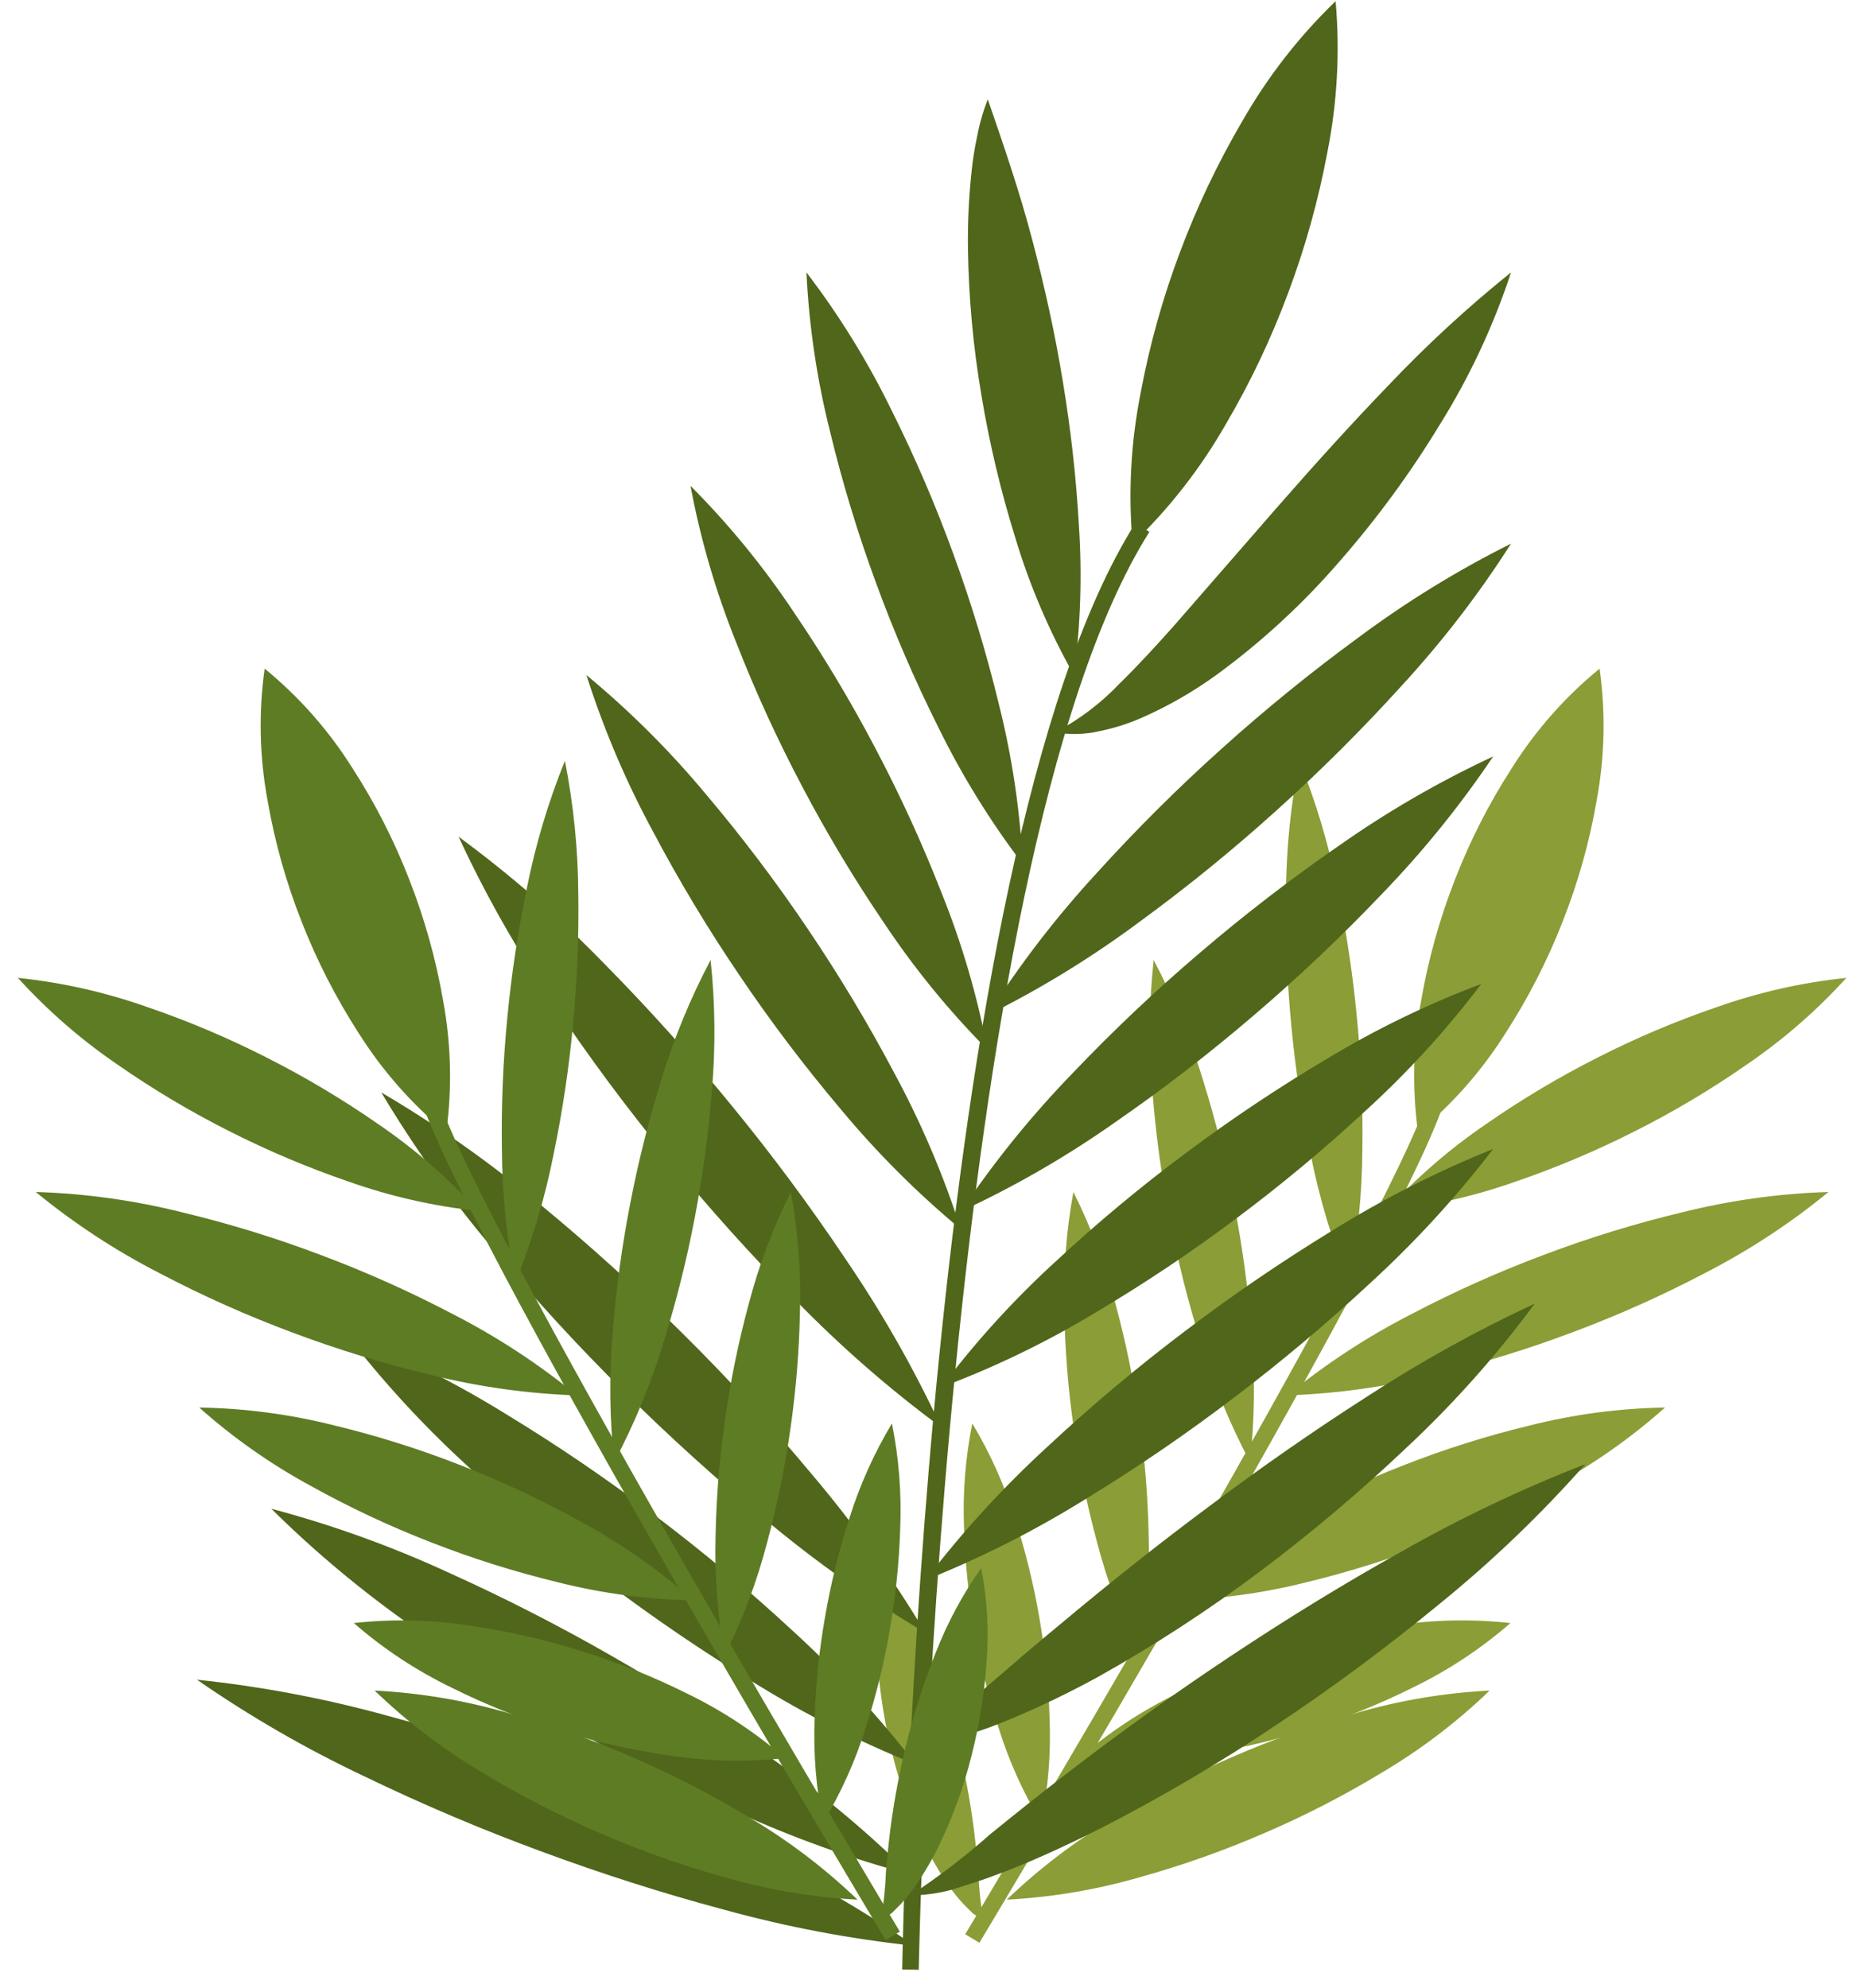 <svg width="96" height="103" viewBox="0 0 96 103" fill="none" xmlns="http://www.w3.org/2000/svg">
<path d="M50.74 100.645L50.006 100.204C50.212 99.861 70.662 65.778 73.846 57.286L74.648 57.587C71.436 66.152 51.583 99.241 50.74 100.645Z" fill="#8B9D36"/>
<path d="M67.316 39.414C68.181 41.555 68.843 43.774 69.293 46.04C69.752 48.259 70.089 50.502 70.303 52.758C70.522 55.014 70.615 57.28 70.581 59.546C70.568 61.856 70.335 64.16 69.883 66.426C69.014 64.286 68.35 62.067 67.902 59.8C67.442 57.581 67.106 55.338 66.896 53.082C66.681 50.826 66.59 48.56 66.623 46.294C66.637 43.984 66.869 41.68 67.316 39.414V39.414Z" fill="#8B9D36"/>
<path d="M59.769 49.734C60.823 51.729 61.682 53.822 62.334 55.982C62.991 58.093 63.529 60.24 63.945 62.412C64.367 64.583 64.664 66.777 64.835 68.982C65.03 71.23 65.006 73.492 64.761 75.736C63.703 73.742 62.843 71.65 62.192 69.489C61.534 67.378 60.998 65.231 60.585 63.058C60.167 60.886 59.872 58.692 59.7 56.487C59.506 54.239 59.529 51.978 59.769 49.734V49.734Z" fill="#8B9D36"/>
<path d="M55.61 61.75C56.538 63.604 57.27 65.55 57.794 67.557C58.322 69.511 58.73 71.496 59.015 73.501C59.306 75.505 59.471 77.525 59.51 79.549C59.57 81.622 59.41 83.696 59.033 85.736C58.101 83.883 57.368 81.937 56.845 79.929C56.316 77.975 55.909 75.99 55.628 73.984C55.341 71.98 55.178 69.96 55.139 67.936C55.08 65.863 55.238 63.789 55.61 61.75V61.75Z" fill="#8B9D36"/>
<path d="M50.373 73.743C51.305 75.296 52.048 76.955 52.587 78.685C53.127 80.355 53.547 82.062 53.844 83.792C54.148 85.521 54.326 87.269 54.377 89.024C54.45 90.835 54.305 92.647 53.944 94.423C53.008 92.871 52.263 91.212 51.725 89.482C51.185 87.812 50.767 86.105 50.472 84.374C50.173 82.644 49.997 80.896 49.944 79.141C49.872 77.331 50.016 75.519 50.373 73.743V73.743Z" fill="#8B9D36"/>
<path d="M45.753 81.239C46.703 82.586 47.488 84.043 48.09 85.578C48.68 87.044 49.171 88.548 49.56 90.079C49.945 91.599 50.241 93.141 50.447 94.695C50.543 95.479 50.631 96.258 50.69 97.052C50.72 97.861 50.806 98.668 50.948 99.465C50.75 99.359 50.56 99.239 50.38 99.106L49.919 98.644C49.624 98.329 49.355 97.991 49.112 97.635C48.643 96.948 48.229 96.226 47.871 95.476C47.177 94.017 46.632 92.491 46.243 90.923C45.847 89.368 45.591 87.782 45.477 86.182C45.339 84.529 45.432 82.866 45.753 81.239V81.239Z" fill="#8B9D36"/>
<path d="M71.804 62.735C73.357 61.032 75.104 59.517 77.01 58.22C78.846 56.944 80.769 55.798 82.764 54.789C84.756 53.774 86.818 52.901 88.933 52.177C91.106 51.407 93.363 50.897 95.656 50.659C94.107 52.366 92.36 53.883 90.453 55.179C88.617 56.455 86.693 57.6 84.696 58.605C82.701 59.616 80.639 60.487 78.524 61.212C76.351 61.981 74.096 62.492 71.804 62.735V62.735Z" fill="#8B9D36"/>
<path d="M66.69 72.288C68.676 70.663 70.829 69.254 73.111 68.084C75.328 66.921 77.615 65.896 79.959 65.017C82.301 64.13 84.696 63.393 87.13 62.809C89.619 62.185 92.168 61.83 94.732 61.75C92.749 63.378 90.597 64.789 88.314 65.959C86.097 67.123 83.809 68.146 81.464 69.021C79.12 69.903 76.725 70.638 74.29 71.222C71.802 71.845 69.254 72.202 66.69 72.288V72.288Z" fill="#8B9D36"/>
<path d="M60.671 82.906C62.439 81.336 64.381 79.975 66.459 78.847C68.467 77.732 70.548 76.753 72.689 75.919C74.826 75.079 77.019 74.386 79.252 73.848C81.544 73.268 83.897 72.956 86.261 72.918C84.496 74.491 82.554 75.855 80.475 76.982C78.467 78.098 76.385 79.074 74.243 79.904C72.104 80.74 69.91 81.431 67.678 81.971C65.385 82.549 63.035 82.862 60.671 82.906Z" fill="#8B9D36"/>
<path d="M55.914 91.079C57.454 89.744 59.163 88.618 60.997 87.73C62.752 86.857 64.573 86.124 66.443 85.54C68.312 84.949 70.225 84.509 72.165 84.226C74.178 83.909 76.225 83.86 78.252 84.083C76.714 85.422 75.005 86.55 73.17 87.437C71.415 88.311 69.593 89.041 67.722 89.622C65.852 90.208 63.938 90.646 61.999 90.93C59.986 91.246 57.94 91.296 55.914 91.079Z" fill="#8B9D36"/>
<path d="M52.158 98.412C53.852 96.786 55.727 95.361 57.746 94.165C59.696 92.984 61.724 91.938 63.816 91.033C65.906 90.122 68.056 89.358 70.251 88.745C72.506 88.089 74.829 87.698 77.173 87.581C75.483 89.21 73.609 90.637 71.588 91.832C69.639 93.014 67.609 94.059 65.515 94.959C63.424 95.866 61.273 96.629 59.078 97.242C56.824 97.897 54.502 98.289 52.158 98.412Z" fill="#8B9D36"/>
<path d="M73.465 58.669C73.153 56.387 73.209 54.07 73.632 51.806C74.004 49.671 74.59 47.579 75.381 45.562C76.164 43.542 77.151 41.607 78.328 39.787C79.554 37.836 81.088 36.097 82.872 34.638C83.191 36.92 83.138 39.239 82.713 41.505C82.342 43.639 81.753 45.73 80.957 47.745C80.168 49.763 79.178 51.697 78.002 53.517C76.776 55.466 75.244 57.206 73.465 58.669V58.669Z" fill="#8B9D36"/>
<path d="M47.598 102.044L46.742 102.03C46.781 99.692 47.795 44.559 58.823 27.098L59.546 27.556C48.646 44.815 47.608 101.474 47.598 102.044Z" fill="#50661A"/>
<path d="M55.641 34.973C55.98 32.416 56.066 29.831 55.898 27.256C55.755 24.747 55.477 22.248 55.064 19.769C54.664 17.301 54.121 14.856 53.481 12.432C52.843 9.992 52.037 7.645 51.175 5.144C50.932 5.765 50.747 6.408 50.623 7.063C50.485 7.707 50.384 8.358 50.322 9.013C50.188 10.299 50.13 11.591 50.148 12.883C50.185 15.426 50.418 17.962 50.844 20.469C51.259 22.968 51.845 25.436 52.599 27.854C53.344 30.333 54.365 32.721 55.641 34.973V34.973Z" fill="#50661A"/>
<path d="M69.195 0.061C67.3 1.889 65.675 3.978 64.368 6.264C63.096 8.433 62.014 10.707 61.133 13.062C60.245 15.415 59.566 17.841 59.103 20.312C58.585 22.895 58.443 25.539 58.679 28.163C60.58 26.34 62.208 24.251 63.514 21.963C64.787 19.795 65.867 17.519 66.741 15.162C67.624 12.807 68.3 10.381 68.764 7.909C69.28 5.327 69.425 2.684 69.195 0.061Z" fill="#50661A"/>
<path d="M78.283 14.112C76.034 15.919 73.91 17.876 71.926 19.97C69.962 22.007 68.087 24.089 66.252 26.183L60.803 32.438C59.889 33.462 58.965 34.471 57.989 35.427C57.025 36.44 55.901 37.288 54.664 37.939C55.419 38.071 56.192 38.052 56.939 37.882C57.693 37.731 58.428 37.5 59.132 37.192C60.51 36.586 61.819 35.836 63.037 34.952C65.402 33.221 67.561 31.224 69.471 29C71.37 26.822 73.08 24.485 74.582 22.016C76.129 19.539 77.371 16.886 78.283 14.112V14.112Z" fill="#50661A"/>
<path d="M78.283 28.163C75.511 29.548 72.867 31.174 70.381 33.024C67.921 34.823 65.555 36.746 63.291 38.787C61.023 40.822 58.861 42.974 56.816 45.233C54.715 47.512 52.823 49.974 51.161 52.59C53.935 51.21 56.581 49.584 59.067 47.733C61.527 45.935 63.893 44.01 66.153 41.966C68.419 39.927 70.578 37.774 72.624 35.516C74.723 33.236 76.617 30.776 78.283 28.163V28.163Z" fill="#50661A"/>
<path d="M77.359 39.188C74.566 40.488 71.894 42.033 69.375 43.806C66.883 45.528 64.482 47.377 62.18 49.346C59.873 51.309 57.67 53.392 55.581 55.585C53.436 57.797 51.494 60.197 49.779 62.756C52.574 61.461 55.248 59.917 57.767 58.143C60.259 56.422 62.659 54.571 64.958 52.598C67.262 50.631 69.463 48.547 71.553 46.355C73.697 44.142 75.64 41.744 77.359 39.188V39.188Z" fill="#50661A"/>
<path d="M76.743 50.972C73.964 52.017 71.287 53.316 68.746 54.852C66.237 56.339 63.81 57.959 61.475 59.705C59.135 61.445 56.891 63.31 54.754 65.294C52.558 67.293 50.554 69.493 48.766 71.865C51.547 70.824 54.226 69.527 56.767 67.99C59.275 66.503 61.701 64.882 64.034 63.132C66.371 61.388 68.613 59.521 70.751 57.538C72.946 55.538 74.951 53.34 76.743 50.972Z" fill="#50661A"/>
<path d="M77.359 59.521C74.451 60.691 71.651 62.113 68.991 63.77C66.361 65.379 63.813 67.12 61.358 68.986C58.899 70.846 56.536 72.831 54.281 74.934C51.969 77.051 49.848 79.368 47.944 81.858C50.854 80.692 53.655 79.272 56.315 77.614C58.946 76.005 61.492 74.263 63.945 72.393C66.401 70.529 68.762 68.543 71.019 66.441C73.329 64.323 75.451 62.008 77.359 59.521V59.521Z" fill="#50661A"/>
<path d="M79.515 67.532C76.488 68.94 73.565 70.562 70.769 72.386C67.992 74.164 65.306 76.043 62.686 78.005C60.059 79.955 57.505 81.988 54.996 84.089C52.462 86.172 50.067 88.341 47.444 90.49C49.128 90.213 50.773 89.733 52.342 89.06C53.895 88.411 55.413 87.68 56.889 86.871C59.793 85.246 62.585 83.429 65.246 81.432C67.898 79.444 70.433 77.304 72.838 75.024C75.289 72.737 77.524 70.229 79.515 67.532Z" fill="#50661A"/>
<path d="M82.134 75.85C78.862 77.121 75.688 78.63 72.636 80.364C69.603 82.054 66.66 83.868 63.784 85.778C60.908 87.687 58.101 89.695 55.363 91.801C53.995 92.857 52.64 93.932 51.298 95.025C49.999 96.177 48.62 97.233 47.17 98.186C48.079 98.187 48.982 98.032 49.839 97.728C50.698 97.473 51.533 97.163 52.359 96.841C54.005 96.187 55.596 95.439 57.157 94.647C60.255 93.052 63.258 91.279 66.153 89.34C69.047 87.414 71.842 85.342 74.526 83.133C77.259 80.92 79.803 78.484 82.134 75.85V75.85Z" fill="#50661A"/>
<path d="M52.986 44.76C52.847 41.98 52.436 39.221 51.759 36.522C51.119 33.872 50.329 31.261 49.392 28.701C48.461 26.139 47.382 23.633 46.161 21.196C44.938 18.696 43.471 16.323 41.78 14.112C41.914 16.892 42.323 19.652 43.002 22.352C43.641 25.002 44.433 27.612 45.375 30.171C46.31 32.731 47.39 35.236 48.611 37.674C49.834 40.173 51.3 42.546 52.986 44.76V44.76Z" fill="#50661A"/>
<path d="M51.16 54.379C50.636 51.614 49.844 48.907 48.796 46.295C47.793 43.726 46.645 41.217 45.358 38.777C44.078 36.335 42.659 33.968 41.108 31.688C39.547 29.346 37.76 27.163 35.773 25.17C36.292 27.936 37.082 30.645 38.131 33.256C39.134 35.825 40.284 38.334 41.574 40.771C42.858 43.212 44.279 45.578 45.83 47.858C47.392 50.199 49.177 52.382 51.16 54.379V54.379Z" fill="#50661A"/>
<path d="M49.779 63.681C48.879 60.874 47.721 58.157 46.319 55.565C44.964 53.008 43.473 50.526 41.853 48.129C40.237 45.729 38.492 43.418 36.625 41.208C34.743 38.939 32.653 36.852 30.382 34.973C31.277 37.782 32.434 40.5 33.838 43.092C35.191 45.649 36.684 48.13 38.309 50.525C39.927 52.923 41.674 55.232 43.541 57.442C45.423 59.71 47.511 61.798 49.779 63.681V63.681Z" fill="#50661A"/>
<path d="M48.766 73.943C47.355 70.91 45.698 67.997 43.812 65.233C41.971 62.485 40.006 59.837 37.918 57.291C35.837 54.739 33.635 52.286 31.313 49.931C28.981 47.531 26.455 45.329 23.759 43.347C25.165 46.383 26.82 49.298 28.708 52.061C30.549 54.809 32.516 57.455 34.607 59.999C36.693 62.547 38.896 64.999 41.216 67.355C43.549 69.753 46.074 71.957 48.766 73.943Z" fill="#50661A"/>
<path d="M47.944 84.585C46.214 81.701 44.252 78.963 42.078 76.397C39.95 73.842 37.709 71.4 35.356 69.072C33.009 66.737 30.553 64.512 27.987 62.398C25.407 60.24 22.653 58.299 19.754 56.594C21.479 59.482 23.44 62.221 25.616 64.786C27.745 67.341 29.987 69.781 32.342 72.107C34.693 74.438 37.151 76.661 39.715 78.777C42.297 80.933 45.049 82.875 47.944 84.585V84.585Z" fill="#50661A"/>
<path d="M47.444 91.408C45.525 88.92 43.392 86.604 41.071 84.487C38.803 82.385 36.432 80.398 33.965 78.534C31.503 76.664 28.946 74.922 26.305 73.314C23.636 71.656 20.825 70.236 17.906 69.072C19.822 71.563 21.953 73.881 24.276 75.998C26.543 78.101 28.916 80.086 31.385 81.946C33.851 83.812 36.409 85.553 39.049 87.161C41.719 88.818 44.528 90.239 47.444 91.408V91.408Z" fill="#50661A"/>
<path d="M47.17 97.108C44.868 94.837 42.377 92.766 39.724 90.916C37.12 89.064 34.437 87.352 31.675 85.778C28.917 84.196 26.082 82.749 23.169 81.437C20.231 80.086 17.181 78.99 14.055 78.16C16.355 80.435 18.845 82.508 21.499 84.358C24.103 86.209 26.787 87.919 29.551 89.49C32.312 91.067 35.148 92.513 38.059 93.826C40.998 95.175 44.046 96.273 47.17 97.108V97.108Z" fill="#50661A"/>
<path d="M47.383 100.805C44.62 98.898 41.707 97.22 38.671 95.786C35.682 94.343 32.635 93.057 29.537 91.906C26.441 90.754 23.29 89.748 20.084 88.887C16.848 87.993 13.544 87.368 10.205 87.018C12.964 88.93 15.878 90.61 18.914 92.042C21.904 93.485 24.949 94.776 28.05 95.917C31.149 97.063 34.298 98.075 37.505 98.93C40.742 99.822 44.045 100.449 47.383 100.805V100.805Z" fill="#50661A"/>
<path d="M45.886 100.51C45.043 99.106 25.19 66.016 21.979 57.452L22.78 57.151C25.963 65.643 46.413 99.726 46.619 100.069L45.886 100.51Z" fill="#5E7C24"/>
<path d="M29.267 39.414C28.401 41.555 27.739 43.774 27.29 46.04C26.831 48.259 26.493 50.502 26.28 52.758C26.06 55.014 25.968 57.28 26.002 59.546C26.014 61.856 26.248 64.16 26.699 66.426C27.569 64.286 28.232 62.067 28.68 59.8C29.141 57.581 29.476 55.338 29.686 53.082C29.901 50.826 29.993 48.56 29.96 46.294C29.946 43.984 29.713 41.68 29.267 39.414V39.414Z" fill="#5E7C24"/>
<path d="M36.814 49.734C35.76 51.729 34.901 53.822 34.249 55.982C33.592 58.093 33.054 60.24 32.638 62.412C32.216 64.583 31.919 66.777 31.748 68.982C31.553 71.23 31.578 73.492 31.822 75.736C32.88 73.742 33.74 71.65 34.391 69.489C35.049 67.378 35.586 65.231 35.998 63.058C36.416 60.886 36.712 58.692 36.883 56.487C37.077 54.239 37.054 51.978 36.814 49.734V49.734Z" fill="#5E7C24"/>
<path d="M40.973 61.75C40.045 63.604 39.313 65.55 38.789 67.557C38.261 69.511 37.853 71.496 37.568 73.501C37.277 75.505 37.112 77.525 37.073 79.549C37.013 81.622 37.173 83.696 37.55 85.736C38.482 83.883 39.215 81.937 39.738 79.929C40.267 77.975 40.674 75.99 40.955 73.984C41.242 71.98 41.405 69.96 41.444 67.936C41.504 65.863 41.345 63.789 40.973 61.75V61.75Z" fill="#5E7C24"/>
<path d="M46.209 73.743C45.278 75.296 44.534 76.955 43.995 78.685C43.456 80.355 43.036 82.062 42.739 83.792C42.435 85.521 42.257 87.269 42.206 89.024C42.133 90.835 42.278 92.647 42.639 94.423C43.575 92.871 44.32 91.212 44.858 89.482C45.398 87.812 45.816 86.105 46.11 84.374C46.41 82.644 46.586 80.896 46.639 79.141C46.711 77.331 46.567 75.519 46.209 73.743V73.743Z" fill="#5E7C24"/>
<path d="M50.83 81.239C49.88 82.586 49.095 84.043 48.493 85.578C47.903 87.044 47.412 88.548 47.024 90.079C46.639 91.599 46.342 93.141 46.136 94.695C46.04 95.479 45.952 96.258 45.894 97.052C45.863 97.861 45.777 98.668 45.635 99.465C45.833 99.359 46.023 99.239 46.203 99.106L46.665 98.644C46.959 98.329 47.228 97.991 47.472 97.635C47.94 96.948 48.355 96.226 48.712 95.476C49.406 94.017 49.952 92.491 50.34 90.923C50.736 89.368 50.992 87.782 51.106 86.182C51.244 84.529 51.151 82.866 50.83 81.239V81.239Z" fill="#5E7C24"/>
<path d="M24.779 62.735C23.226 61.032 21.478 59.517 19.573 58.22C17.736 56.944 15.814 55.798 13.818 54.789C11.826 53.774 9.764 52.901 7.649 52.177C5.476 51.407 3.219 50.897 0.926 50.659C2.476 52.366 4.222 53.883 6.129 55.179C7.965 56.455 9.889 57.6 11.886 58.605C13.881 59.616 15.943 60.487 18.058 61.212C20.231 61.981 22.487 62.492 24.779 62.735V62.735Z" fill="#5E7C24"/>
<path d="M29.893 72.288C27.907 70.663 25.755 69.254 23.472 68.084C21.255 66.921 18.968 65.896 16.624 65.017C14.282 64.13 11.887 63.393 9.453 62.809C6.964 62.185 4.416 61.83 1.851 61.75C3.834 63.378 5.986 64.789 8.27 65.959C10.486 67.123 12.774 68.146 15.12 69.021C17.463 69.903 19.858 70.638 22.293 71.222C24.781 71.845 27.329 72.202 29.893 72.288V72.288Z" fill="#5E7C24"/>
<path d="M35.912 82.906C34.144 81.336 32.202 79.975 30.124 78.847C28.116 77.732 26.035 76.753 23.895 75.919C21.757 75.079 19.564 74.386 17.331 73.848C15.039 73.268 12.687 72.956 10.322 72.918C12.088 74.491 14.029 75.855 16.108 76.982C18.116 78.098 20.198 79.074 22.34 79.904C24.479 80.74 26.673 81.431 28.905 81.971C31.198 82.549 33.549 82.862 35.912 82.906V82.906Z" fill="#5E7C24"/>
<path d="M40.669 91.079C39.129 89.744 37.42 88.618 35.586 87.73C33.831 86.857 32.01 86.124 30.139 85.54C28.271 84.949 26.358 84.509 24.418 84.226C22.404 83.909 20.358 83.86 18.331 84.083C19.869 85.422 21.578 86.55 23.413 87.437C25.167 88.311 26.989 89.041 28.861 89.622C30.731 90.208 32.645 90.646 34.584 90.93C36.597 91.246 38.643 91.296 40.669 91.079V91.079Z" fill="#5E7C24"/>
<path d="M44.425 98.412C42.731 96.786 40.856 95.361 38.837 94.165C36.887 92.984 34.859 91.938 32.767 91.033C30.677 90.122 28.527 89.358 26.332 88.745C24.077 88.089 21.754 87.698 19.41 87.581C21.1 89.21 22.974 90.637 24.995 91.832C26.944 93.014 28.974 94.059 31.068 94.959C33.159 95.866 35.31 96.629 37.505 97.242C39.759 97.897 42.081 98.289 44.425 98.412V98.412Z" fill="#5E7C24"/>
<path d="M23.117 58.669C23.43 56.387 23.373 54.07 22.951 51.806C22.578 49.671 21.993 47.579 21.202 45.562C20.419 43.542 19.432 41.607 18.255 39.787C17.029 37.836 15.494 36.097 13.711 34.638C13.391 36.92 13.445 39.239 13.869 41.505C14.241 43.639 14.829 45.73 15.626 47.745C16.415 49.763 17.404 51.697 18.58 53.517C19.807 55.466 21.339 57.206 23.117 58.669Z" fill="#5E7C24"/>
</svg>
